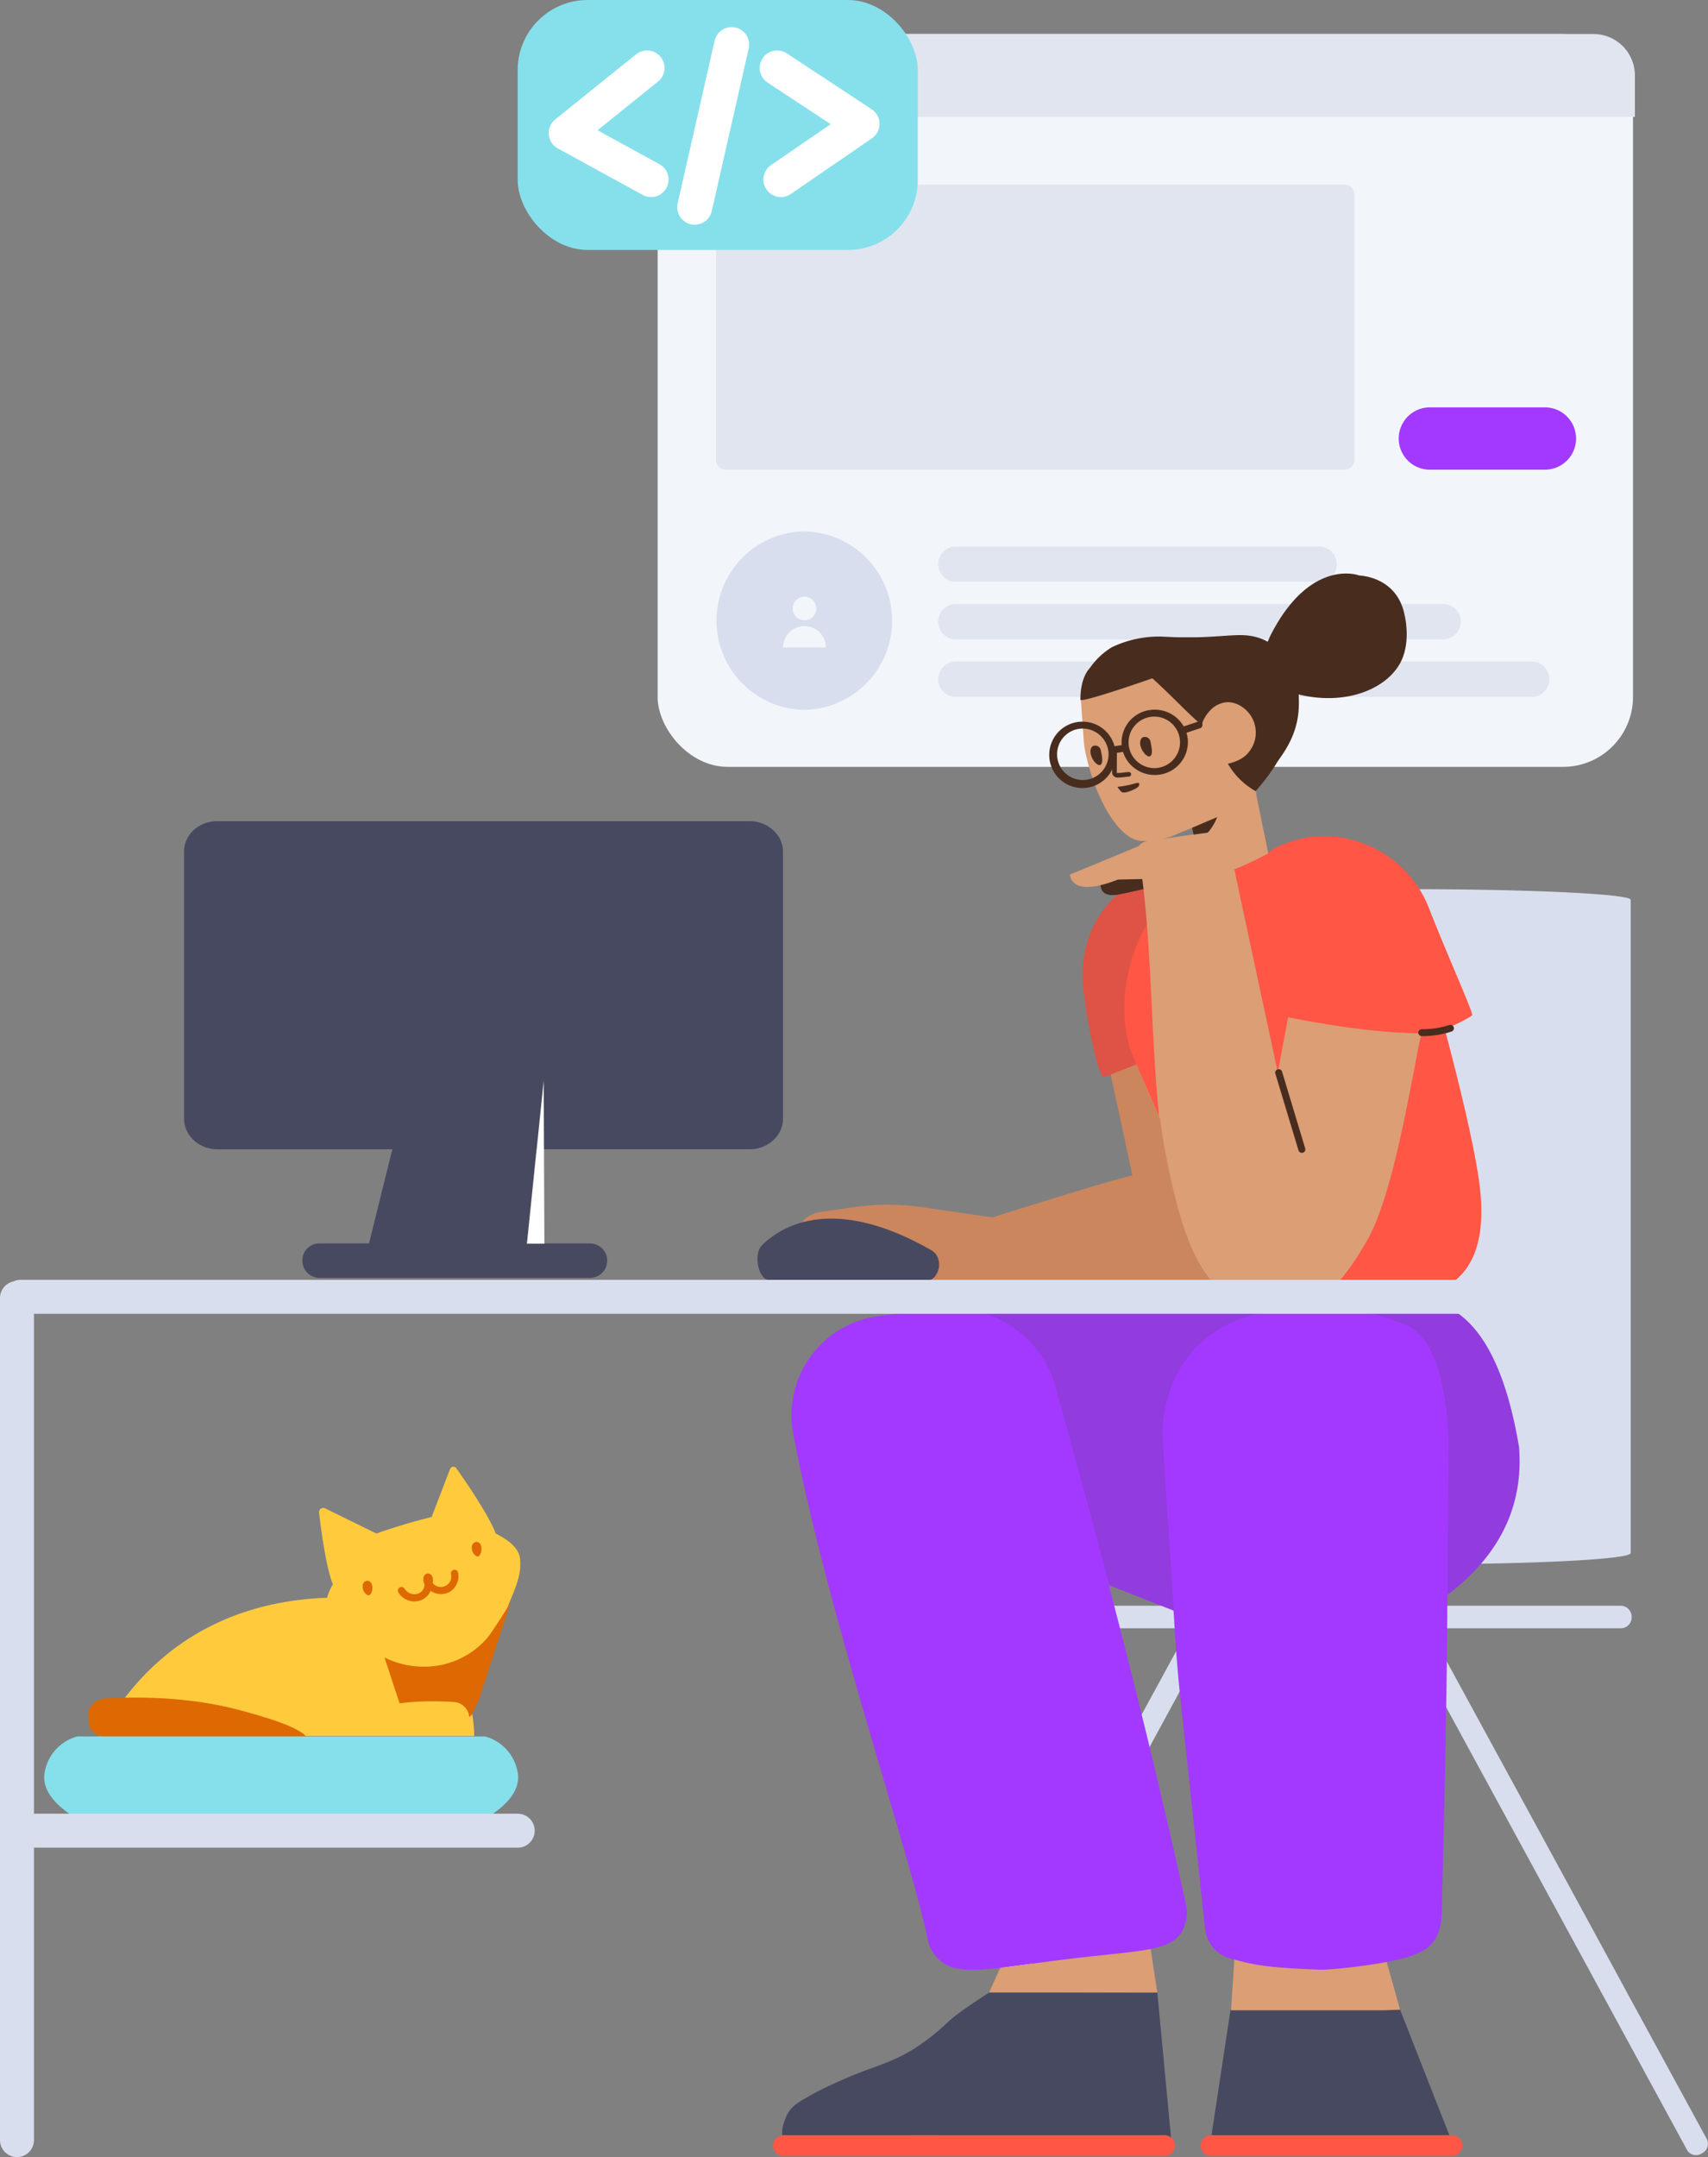 <svg xmlns="http://www.w3.org/2000/svg" width="488.354" height="616.323" viewBox="0 0 488.354 616.323"><rect x="0" y="0" width="488.354" height="616.323" fill="#808080" stroke="none"/><defs><style>.a{fill:#f2f6fb;}.b{fill:#d8deed;}.c{fill:#e1e5f0;}.d{fill:#a339ff;}.e{fill:#ff5645;}.f{fill:#ffcb3d;}.g{fill:#3abf7c;}.h{fill:#de6903;}.i{fill:#474961;}.j{fill:#444;opacity:0.177;}.k{fill:#482d1f;}.l{fill:#db9e75;}.m{fill:#8c2a00;opacity:0.2;}.n{fill:#86e0eb;}.o{fill:none;stroke:#fff;stroke-linecap:round;stroke-linejoin:round;stroke-width:10px;}.o,.p{fill-rule:evenodd;}.p{fill:#fff;}</style></defs><g transform="translate(-273.11 352.505)"><g transform="translate(161 -409.121)"><g transform="translate(300.142 66.337)"><rect class="a" width="278.88" height="209.391" rx="20"/><g transform="translate(16.69 142.106)"><g transform="translate(0 0)"><path class="b" d="M25.242,50.994A25.5,25.5,0,0,1,25.242,0a25.5,25.5,0,0,1,0,50.994Zm.055-25.6a3.363,3.363,0,1,0-3.373-3.363A3.368,3.368,0,0,0,25.3,25.39Zm0,1.681a6.1,6.1,0,0,0-6.113,6.1H31.41A6.1,6.1,0,0,0,25.3,27.071Z" transform="translate(0 0)"/></g></g><path class="c" d="M16.69,45.841a2.775,2.775,0,0,1,2.776-2.779H196.44a2.779,2.779,0,0,1,2.776,2.779V121.7a2.774,2.774,0,0,1-2.776,2.779H19.466A2.779,2.779,0,0,1,16.69,121.7ZM85.277,162.853H224.582a5.059,5.059,0,0,1,0,10.118H85.277a5.059,5.059,0,1,1,0-10.118Zm0,16.441H249.908a5.059,5.059,0,0,1,0,10.118H85.277a5.059,5.059,0,1,1,0-10.118Zm0-32.883H189.126a5.059,5.059,0,0,1,0,10.118H85.277a5.059,5.059,0,1,1,0-10.118ZM0,11.842A11.841,11.841,0,0,1,11.839,0H267.58a11.84,11.84,0,0,1,11.839,11.842V23.684H0Z"/><g transform="translate(211.891 106.671)"><g transform="translate(0)"><path class="d" d="M8.905,0H41.8a8.905,8.905,0,0,1,0,17.81H8.905A8.905,8.905,0,0,1,8.905,0Z" transform="translate(0)"/></g></g><ellipse class="e" cx="5.115" cy="5.114" rx="5.115" ry="5.114" transform="translate(10.768 6.998)"/><ellipse class="f" cx="5.115" cy="5.114" rx="5.115" ry="5.114" transform="translate(27.457 6.998)"/><ellipse class="g" cx="5.115" cy="5.114" rx="5.115" ry="5.114" transform="translate(44.685 6.998)"/></g><g transform="translate(372.115 310.666)"><path class="b" d="M238.726,190.4V3.751C238.726,2.087,209.953.7,175.355.7h-7.211c-34.529,0-63.372,1.387-63.372,3.051V190.538c0,1.664,28.774,3.051,63.372,3.051h7.211C209.883,193.658,238.726,192.2,238.726,190.4Z" transform="translate(-32.475 -0.7)"/><path class="b" d="M2.145,453.324l.277.139a3,3,0,0,0,4.021-.971L87.634,303.353a2.865,2.865,0,0,0-1.317-3.883l-.277-.139a3,3,0,0,0-4.021.971L61.911,337.189Q42.255,373.381,22.529,409.5L.827,449.3A3.043,3.043,0,0,0,2.145,453.324Z" transform="translate(-0.5 -92.16)"/><path class="b" d="M208.146,296H17.892a3.138,3.138,0,0,0-3.12,3.051v.347a3.093,3.093,0,0,0,3.12,3.051H208.285a3.139,3.139,0,0,0,3.12-3.051v-.347A3.172,3.172,0,0,0,208.146,296Z" transform="translate(-4.877 -91.255)"/><path class="b" d="M290.834,449.289l-21.7-39.8Q249.476,373.3,229.75,337.175l-20.107-36.886a2.937,2.937,0,0,0-4.021-.971l-.277.139a2.884,2.884,0,0,0-1.317,3.883l81.191,149.139a2.937,2.937,0,0,0,4.021.971l.277-.139A3.043,3.043,0,0,0,290.834,449.289Z" transform="translate(-62.812 -92.146)"/></g><g transform="translate(137.348 475.682)"><g transform="translate(0 0)"><path class="f" d="M117.756,19.1c4.984,2.477,6.686,4.928,6.951,7.072.389,3.607-.454,6.506-2.464,11.273a244.223,244.223,0,0,0-9.855,29.117q-1.167-.251-2.33-.53a45.558,45.558,0,0,1,1.568,10.93H4.176c1.822,0,15-35.671,61.481-39.3q2-.159,3.891-.2a15.268,15.268,0,0,1,1.66-3.866c-1.948-4.774-3.447-15.963-3.956-20.622a1.826,1.826,0,0,1,.131-.575,1.248,1.248,0,0,1,1.569-.511L83.666,19.1c2.513-.919,5.171-1.755,7.975-2.591,2.655-.812,5.31-1.5,7.808-2.139L104.716.682a1.022,1.022,0,0,1,1.36-.589.872.872,0,0,1,.453.393C109.256,4.332,115.954,14.14,117.756,19.1Z" transform="translate(-1.271 0)"/><path class="h" d="M.112,82.073q-.823-5.2,4.39-6.334Q26,74.549,42.761,78.93t19.522,7.65H4.5A4.413,4.413,0,0,1,.112,82.073ZM113.942,58.6c1.671-1.937,6.813-10.264,6.813-10.264S115.1,65.5,111.692,76.156c.193-.9-2.506,6.326-2.827,4.454v-.065a4.726,4.726,0,0,0-4.37-3.808q-3.085-.194-6.556-.194a69.175,69.175,0,0,0-8.933.581L84.7,64.02a25.274,25.274,0,0,0,13.56,2.518,23.177,23.177,0,0,0,4.691-.9A23.783,23.783,0,0,0,113.942,58.6ZM98.481,42.753a2.983,2.983,0,0,0,5.231-2.55,1.04,1.04,0,1,1,2.045-.378,5.262,5.262,0,0,1-2.6,5.552l-.072.037a5.249,5.249,0,0,1-5.2-.434,5.09,5.09,0,0,1-2.642,2.636,5.37,5.37,0,0,1-6.593-2.2,1.04,1.04,0,0,1,1.806-1.031A3.278,3.278,0,0,0,94.445,45.7a2.647,2.647,0,0,0,1.682-2.618l-.011-.02a2.985,2.985,0,0,1-.3-1.767,1.491,1.491,0,0,1,.6-1.047,1.3,1.3,0,0,1,1.866.458A3.127,3.127,0,0,1,98.481,42.753Zm-17.564.029c.731,1.374.061,3.337-.67,3.467-.548.065-1.218-.654-1.462-1.112a2.955,2.955,0,0,1-.305-1.767,1.489,1.489,0,0,1,.609-1.047A1.252,1.252,0,0,1,80.918,42.782Zm31.225-11.094c.677,1.374.062,3.206-.677,3.467-.553.065-1.23-.654-1.476-1.112a2.931,2.931,0,0,1-.307-1.767,1.482,1.482,0,0,1,.615-1.047A1.271,1.271,0,0,1,112.142,31.688Z" transform="translate(0 -9.506)"/></g></g><g transform="translate(333.14 220.485)"><g transform="translate(0 0)"><g transform="translate(0 205.86)"><path class="e" d="M3.076,346.635h109a2.955,2.955,0,1,1,0,5.91h-109a2.955,2.955,0,0,1,0-5.91Zm122.264,0h68.919a2.955,2.955,0,1,1,0,5.91H125.34a2.955,2.955,0,1,1,0-5.91Z" transform="translate(-0.121 -106.297)"/><path class="i" d="M194.632,328.544H126.626l5.452-35.87h48.464Zm-79.578.634a2.945,2.945,0,0,0-1.829-.634H4.22a3.012,3.012,0,0,0-.318.017,7.684,7.684,0,0,1-.048-1.089,13.43,13.43,0,0,1,.227-1.507c.858-3.138,1.9-5.222,4.937-7.074a84.919,84.919,0,0,1,9.376-4.962c11.925-5.509,16-5.439,23.841-10.493a63.334,63.334,0,0,0,9.015-7.2q2.787-2.645,12.047-8.594l47.842.144Z" transform="translate(-1.265 -88.206)"/><path class="d" d="M195.256,85.986c-.11,32.13-1.214,74.813-1.595,89.5-.067,2.045.2,7.579-3.809,11.067-1.136,1.023-2.271,1.444-4.409,2.346-1.67.722-9.154,2.887-24.119,4.09a23.787,23.787,0,0,1-2.94.06c-15.433-.541-19.242-1.5-25.188-3.187a9.832,9.832,0,0,1-7.216-8.421c-1.871-17.5-7.015-65.2-7.416-69.41-.535-5.353-1-11.428-1.4-18.345l-.213-3.238L98.46,83.155c7.722,29.559,15.213,60.175,21.909,90.612a11.454,11.454,0,0,1-.8,8.017c-3.207,6.029-11.559,5.718-31.535,8.08-23.518,2.8-33.339,5.717-38.684-.249a10.384,10.384,0,0,1-2.606-4.847C41.866,160.592,17.681,90.427,8.261,40.087c0-.124-.067-.186-.067-.311A28.6,28.6,0,0,1,33.248,6.216c5.545-.684,10.556-1.342,16.1-2.026a31.2,31.2,0,0,1,5.015-.179l82.78-1.435c49.1-.427,42.336-6.126,57.688.937q15.353,7.063,20.906,40.217Q217.727,68.939,195.256,85.986Z" transform="translate(-2.448 0)"/><path class="j" d="M216.077,85.922q.009-2.518.009-4.944c0-12.511.067-23.277.2-30.194.134-5.473,1.136-35.547-11.826-41.8a41.941,41.941,0,0,0-4.543-1.744A66.434,66.434,0,0,0,176.734,3.99c-7.817.3-19.576.782-29.263,8.3C134.108,22.7,134.443,39.116,134.576,41.763l3.2,48.714-18.48-7.284c-5.148-19.708-10.4-38.947-15.585-57.349C100.166,13.319,88.323,4.65,75.332,4.007l82.549-1.431c49.1-.427,42.336-6.126,57.688.937q15.353,7.063,20.906,40.217Q238.461,68.892,216.077,85.922Z" transform="translate(-23.185 0)"/></g><g transform="translate(6.354 0)"><path class="e" d="M153.426,119.625q1.206-.52,2.466-.924l14.258-4.76q1.239-.226,2.468-.4c1.124-1.29,3.413-2.383,7.381-3.6,14.094-4.4,32.084,2.919,38.491,19.328,5.584,14.3,13,30.451,12.31,30.664a34.643,34.643,0,0,1-7.82,3.8q9.621,36.311,10.368,48.616c.991,16.337-4.5,27.287-23.126,28.675s-44.54,3.343-47.585-2.075q-2.938-5.224-27.611-64.519-9.224,2.986-9.634,3.057c-.858.149-3.777-9.465-5.677-24.666-2.181-17.445,8.4-31.993,25.933-34.969A9.756,9.756,0,0,1,153.426,119.625Z" transform="translate(-37.3 -33.66)"/><path class="j" d="M153.468,123.632c-17.439,7.234-26.1,32.006-20.29,50.324q.962,2.253,1.9,4.433-9.27,3-9.68,3.072c-.858.149-3.777-9.465-5.677-24.666-2.181-17.445,8.4-31.993,25.933-34.969A9.759,9.759,0,0,1,153.468,123.632Z" transform="translate(-37.3 -37.636)"/><path class="k" d="M126.961,126.143s-1.27,4.991,5.478,3.612,8.686-2.036,8.686-2.036l-1.737-4.531Z" transform="translate(-39.579 -38.108)"/><path class="l" d="M126.522,93.026l12.426,58.014,2.953-15.749q23.357,4.576,38.016,4.575h.157c-2.2,8.423-7.419,44.97-15.538,59.111-10.262,17.876-16.252,19.839-31.406,18.378a24.151,24.151,0,0,1-4.4-.823,19.345,19.345,0,0,0,2.049.544l-78.4,1.205-.006.021-.238-.017-.3,0a1.376,1.376,0,0,1-.418-.057l-32.078-2.357a18.029,18.029,0,0,1-13.014-7.049l-3.6-4.729a8.247,8.247,0,0,1,5.4-13.165l9.584-1.365a69.337,69.337,0,0,1,19.806.036l19.788,2.893c15.024-4.722,35.072-10.923,40.078-11.991l-6.215-28.843,7.347-2.884q3.459,7.9,6.511,14.838c-2.3-21.98-2.045-46.255-4.817-67.818l-6.948.149c-4.142,1.642-12.828,4.4-13.763-1.444,0,0,11.492-4.663,19.575-8.077l.6-.525a4.162,4.162,0,0,1,1.67-.919.856.856,0,0,1,.4-.066l.444-.064a15.543,15.543,0,0,1-2.341.037C94.249,84.642,87.4,74.751,84.1,60.335a31.692,31.692,0,0,1-.581-3.51L82.681,45.1a14.431,14.431,0,0,1,1.405-7.569,5.674,5.674,0,0,1,.341-.688,22.4,22.4,0,0,1,1.234-1.952,18.49,18.49,0,0,1,5.71-5.171,31.321,31.321,0,0,1,14.146-3.062c.471.025,1.953.1,4.04.18a28.815,28.815,0,0,0,5.794.293A2.033,2.033,0,0,1,117.4,29l.825,16.8a2.773,2.773,0,0,0,.1.526q10.091-4.1,14.449,4.683c4.358,8.787.412,6.886-1.526,9.228a10.2,10.2,0,0,1-4.3,2.875,1.44,1.44,0,0,0-.637.346l5.233.05.925,3.612L132.8,71.7l3.438,16.777A94.334,94.334,0,0,1,126.522,93.026Zm-11.685-9.983-.393-1.885-.5.209c-5.561,2.324-5.24,2.165-5.628,2.33-.833.256-1.644.46-2.414.622l5.988-.849Zm54.641,335.978h-43.9l.946-14.507c5.395,1.5,9.63,2.384,24.138,2.893a23.777,23.777,0,0,0,2.94-.06,154.131,154.131,0,0,0,16.493-2.118l3.824,13.6ZM102.6,401.514l1.912,12.426H56.417l3.172-7.042c5.381-.616,12.138-1.652,20.717-2.673C90.453,403.026,97.6,402.516,102.6,401.514Z" transform="translate(-0.991 -8.502)"/><path class="k" d="M169.08,105.307l-2.525.347-1.412.2-.144-.04-.4-1.9,7.171-3.038A13.974,13.974,0,0,1,169.08,105.307Z" transform="translate(-51.151 -31.267)"/><path class="k" d="M125.649,71.544c.238,1.166.673,3.04.216,3.936-.743,1.448-3.352-1.492-3.151-3.75.118-.933.549-1.366,1.082-1.411A1.619,1.619,0,0,1,125.649,71.544Zm14.2-2.473c.238,1.166.673,3.04.216,3.936-.743,1.448-3.352-1.492-3.151-3.75.118-.933.549-1.366,1.082-1.411A1.62,1.62,0,0,1,139.848,69.07Z" transform="translate(-38.303 -21.13)"/><path class="k" d="M.6.6,0,7.164A1.516,1.516,0,0,0,1.4,8.734a18.062,18.062,0,0,0,1.948.014c.532-.01.9-.014,1.326-.014a.657.657,0,1,0,0-1.313c-.44,0-.812,0-1.351.015a17.861,17.861,0,0,1-1.871-.013.279.279,0,0,1-.118-.2l.6-6.508A.668.668,0,0,0,.6.6Z" transform="translate(89.977 49.73) rotate(-5)"/><path class="k" d="M4.544,1.8c.467-.131,1.6-.589,1.735-1.245,0-.131.067-.328,0-.394C6.011-.172,5.143.089,3.941.284A29.021,29.021,0,0,1,0,.607,9.332,9.332,0,0,0,.937,2.053C1.673,2.842,3.81,2.057,4.544,1.8Z" transform="translate(92.054 60.342) rotate(-5)"/><path class="k" d="M145.963,60.768l2.215-.74a.987.987,0,1,1,.645,1.865l-2.215.74-1.67.558a9.255,9.255,0,0,1,.375,1.911,9.373,9.373,0,0,1-8.624,10.1,9.488,9.488,0,0,1-9.9-6.55l-1.17.181-.966.149a9.484,9.484,0,1,1-10.307-8.932,9.478,9.478,0,0,1,10.02,6.982l.941-.146.312,1.946c-1.149-.835-1.152-.864-1.155-.892l-1.048-.761.951-.147q.071.274.125.554a.938.938,0,0,1,.816-.7l1.1-.17a9.373,9.373,0,0,1,8.625-10.093,9.532,9.532,0,0,1,9.115,4.748Zm-22.232,8.359a1,1,0,0,1-1.147-.834.987.987,0,0,1,.836-1.112l1.891-.293,1.1-.17s0,.006,0,.009a9.211,9.211,0,0,0,.381,1.926l-1.17.181Zm1.892-.293a.948.948,0,0,1-1.008-.44Zm10.892,4.407a7.357,7.357,0,1,0-8.107-6.686A7.393,7.393,0,0,0,136.516,73.242ZM114.525,62.015a7.357,7.357,0,1,0,8.107,6.686q-.019-.2-.048-.407A7.456,7.456,0,0,0,114.525,62.015Z" transform="translate(-33.085 -17.685)"/><path class="m" d="M130.727,271.093l-78.4,1.205-.006.021-.238-.017-.3,0a1.374,1.374,0,0,1-.418-.057l-32.078-2.357a18.029,18.029,0,0,1-13.014-7.048l-3.6-4.729a8.247,8.247,0,0,1,5.4-13.165l9.584-1.365a69.339,69.339,0,0,1,19.806.036l19.788,2.893c15.024-4.722,35.072-10.923,40.078-11.991L91.1,205.679l7.347-2.884q3.662,8.36,6.867,15.645.558,4.335,1.309,8.625C111.556,252.864,117.274,268.284,130.727,271.093Z" transform="translate(-0.974 -62.519)"/><path class="k" d="M198.929,200.393a.982.982,0,0,1,.676-1.224,1,1,0,0,1,1.246.664l6.614,21.933a.982.982,0,0,1-.676,1.224,1,1,0,0,1-1.245-.665Zm41.86-10.716a.985.985,0,1,1,.015-1.97,24.063,24.063,0,0,0,7.856-1.2,1.006,1.006,0,0,1,1.272.616.98.98,0,0,1-.626,1.249A26.092,26.092,0,0,1,240.789,189.678Z" transform="translate(-61.665 -57.51)"/><path class="k" d="M160.7,54.85c1.015-.291,4.021-.939,5.866-3.169a8.841,8.841,0,0,0,1.465-9.157c-1.29-3.185-4.723-5.592-7.912-5.252a7.616,7.616,0,0,0-3.368,1.344,10.435,10.435,0,0,0-3.074,3.89l-.53,1.525c-.265-.341-.519-.659-.76-.953-5.113-4.7-8.066-7.964-13.246-12.66-2.6.883-19.322,6.732-20.579,6.181,0-6.672,2.482-8.82,2.9-9.383a21.529,21.529,0,0,1,6.07-5.665,31.323,31.323,0,0,1,14.146-3.062c.472.025,1.954.1,4.04.18.6.014,1.21.028,1.948.03,1.742-.018,3.085,0,3.89,0,10.175-.216,14.008-1.6,19.306.647.309.14.744.342,1.258.619a24.787,24.787,0,0,1,1.172-2.536C184.5-3.907,198.1.922,198.1,1s10.309.079,12.945,10.413c.263,1.027,2.111,8.28-.844,14.26-3.964,7.825-15.787,12.642-29.238,9.354a33.978,33.978,0,0,1-.064,5.138c-.734,7.578-4.936,12.355-6.165,14.373a57.37,57.37,0,0,1-6.072,8.12,21,21,0,0,1-6.9-6.213C161.416,55.924,161.062,55.391,160.7,54.85Z" transform="translate(-37.034 -0.478)"/></g></g></g><g transform="translate(328.478 404.06)"><path class="i" d="M1.153,8.3c7.28-7.627,22.464-13.936,48.4-.277,3.952,2.011,2.773,8.805-1.525,8.944l-44.3,1.248C.391,18.358-1.273,10.869,1.153,8.3Z" transform="translate(0.636 0) rotate(2)"/></g><g transform="translate(124.748 552.754)"><path class="n" d="M116.6.159h9.429a12.841,12.841,0,0,1,9.2,9.559q1.907,7.3-9.2,14.015l-.076-.017.007.017H9.479Q-1.627,17.022.279,9.718A12.842,12.842,0,0,1,9.479.159Z" transform="translate(0 -0.159)"/></g><g transform="translate(260.131 56.616)"><g transform="translate(0 0)"><rect class="n" width="114.402" height="71.415" rx="20"/><path class="o" d="M43.116,28,20,46.6,44.267,59.894" transform="translate(-6.133 -8.586)"/><path class="o" d="M108.066,59.894l23.2-15.912L107,28" transform="translate(-32.812 -8.586)"/><path class="o" d="M73,64.836,83.561,18.374" transform="translate(-22.386 -5.634)"/></g></g><g transform="translate(112.11 422.295)"><path class="b" d="M9.707,152.549q.172-.012.347-.012H148.029a4.853,4.853,0,1,1,0,9.707H10.054q-.175,0-.347-.012v83.561a4.853,4.853,0,0,1-9.707,0V5.2A4.855,4.855,0,0,1,3.847.451,4.835,4.835,0,0,1,5.893,0H418.434a4.853,4.853,0,0,1,0,9.707H9.707Z" transform="translate(0 0)"/></g><g transform="translate(164.734 291.252)"><g transform="translate(0)"><path class="i" d="M53.884,120.644l6.668-26.9H10.5C5.3,93.74,1,89.788,1,85V8.805C.931,3.952,5.161,0,10.43,0H162.758c5.2,0,9.5,3.952,9.5,8.736V85c0,4.784-4.3,8.736-9.5,8.736h-61l-2.753,26.9h18.059a4.923,4.923,0,0,1,0,9.846H39.759a4.9,4.9,0,0,1-4.923-4.923,4.812,4.812,0,0,1,4.923-4.923Z" transform="translate(-0.999)"/><path class="p" d="M147.2,106.919,147.4,153.5h-4.971Z" transform="translate(-44.37 -32.787)"/></g></g></g></g></svg>